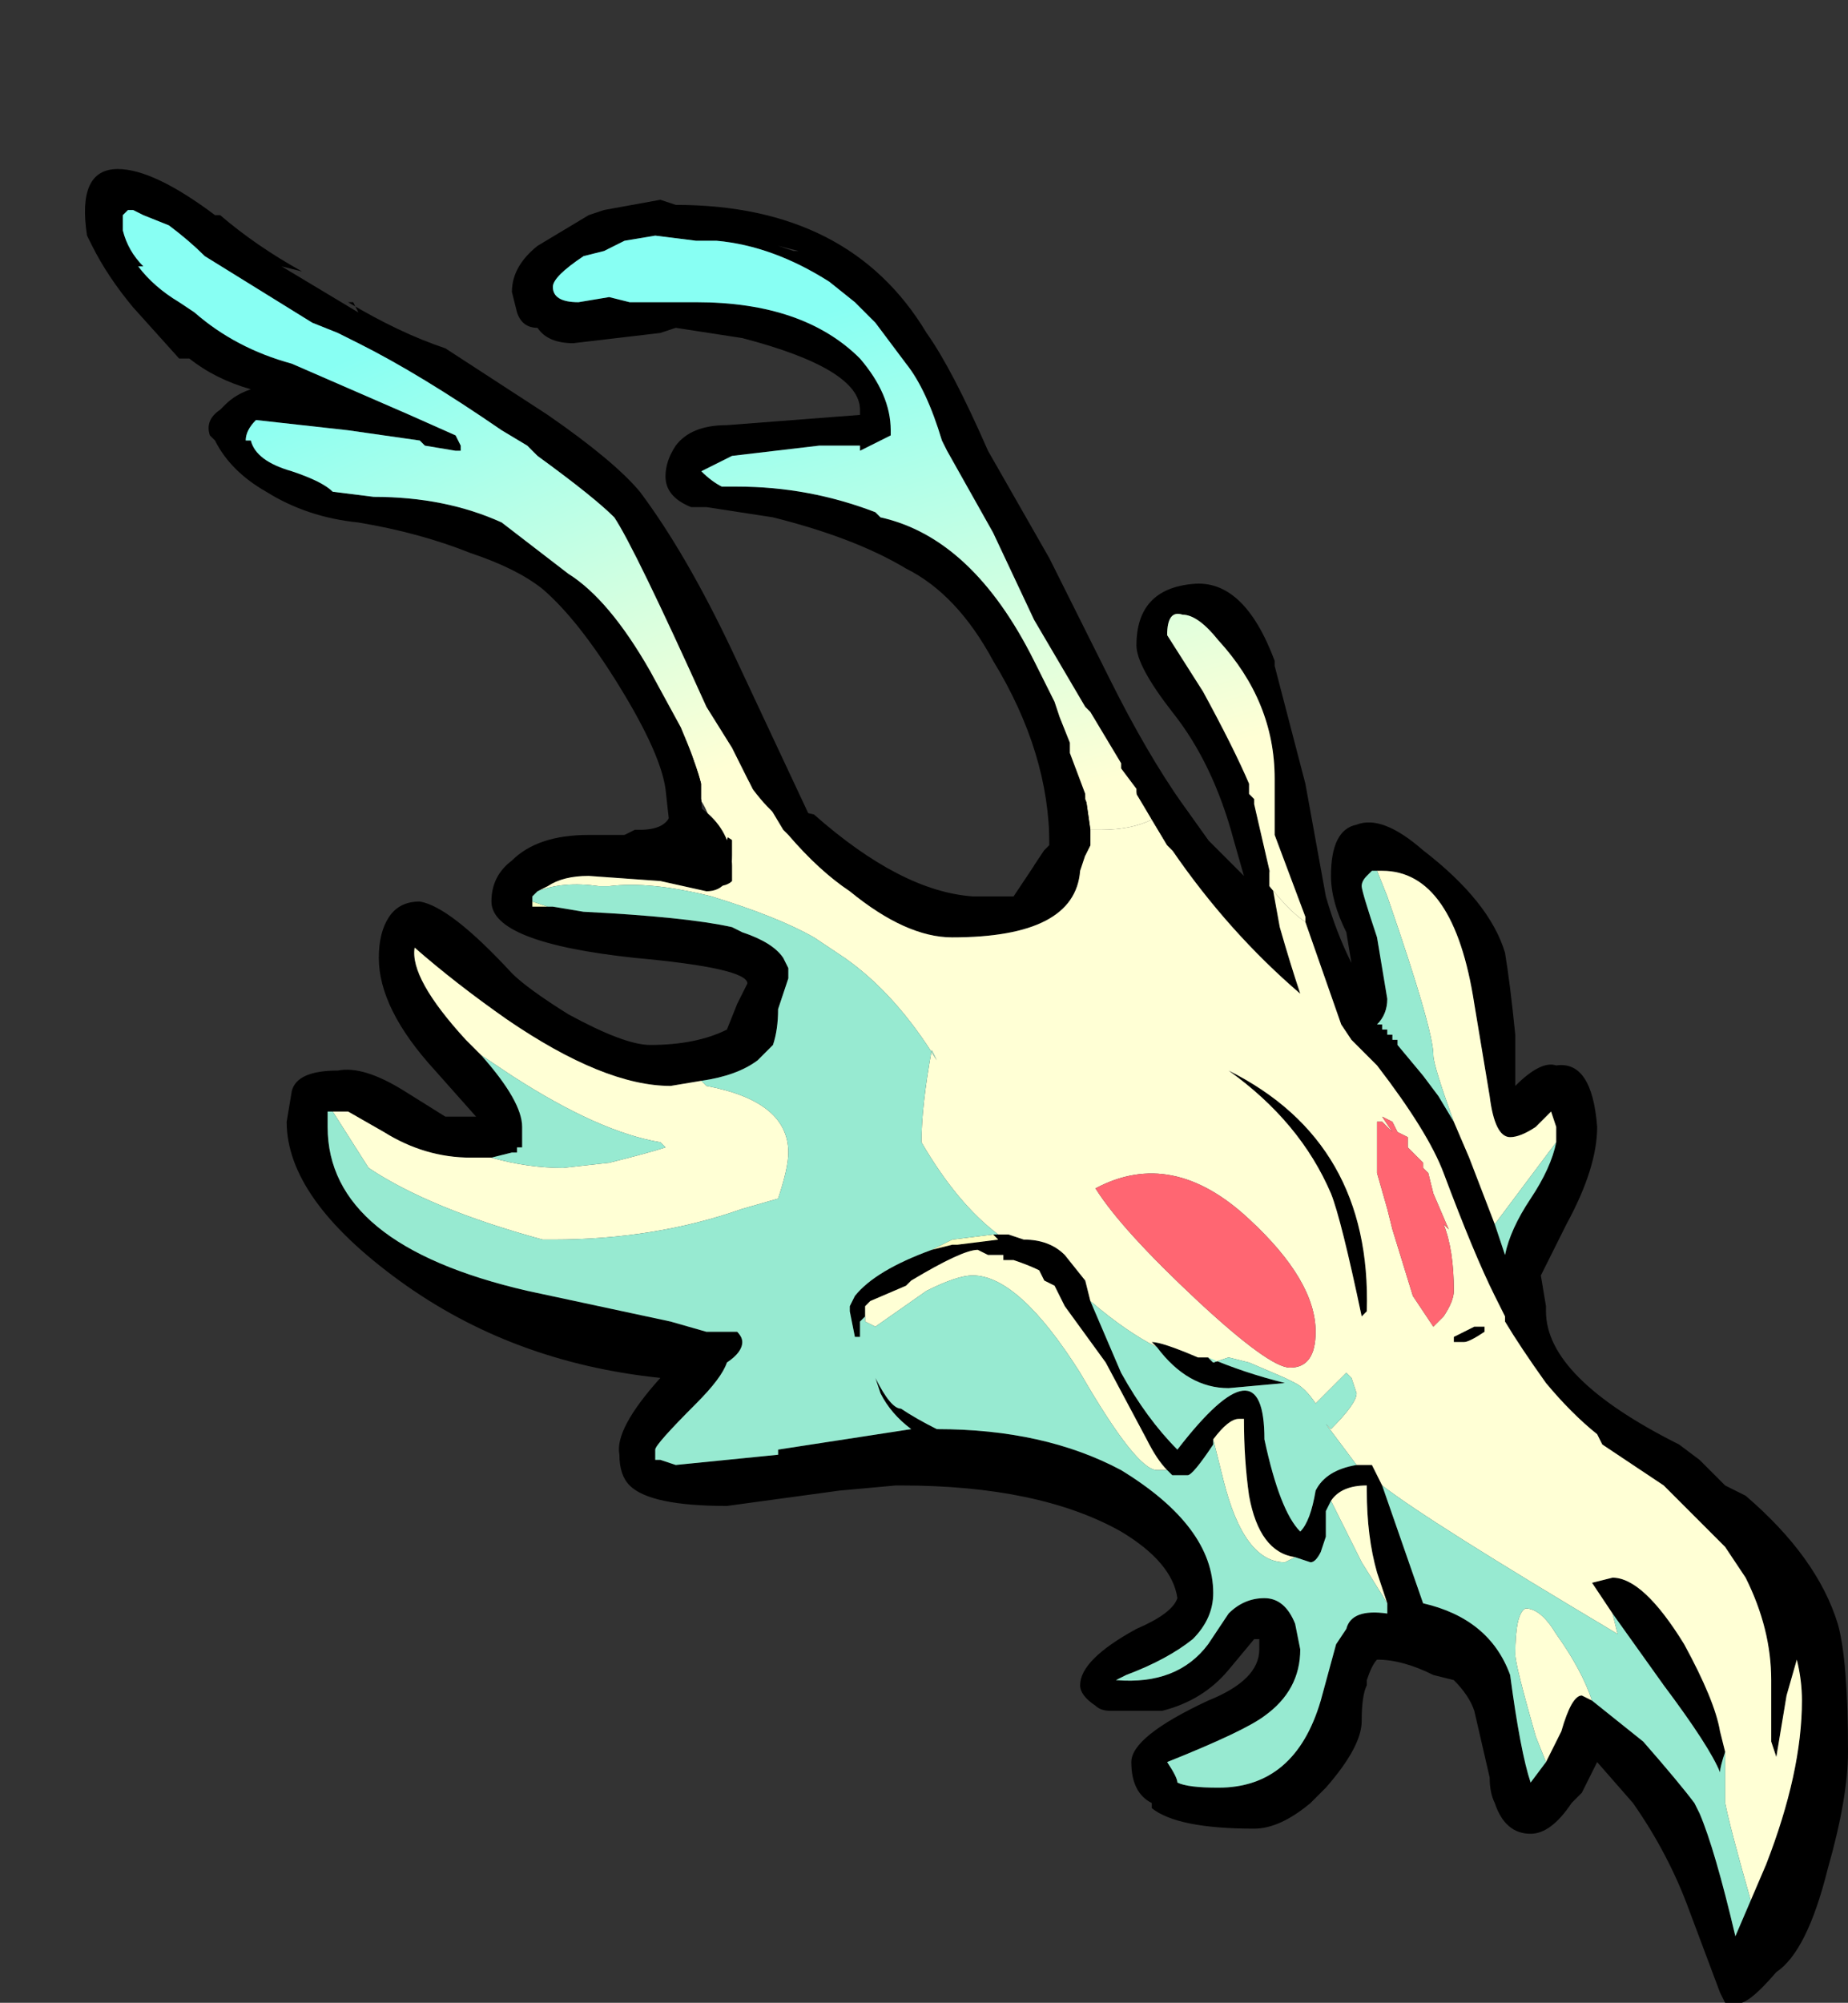 <?xml version="1.0" encoding="UTF-8" standalone="no"?>
<svg xmlns:ffdec="https://www.free-decompiler.com/flash" xmlns:xlink="http://www.w3.org/1999/xlink" ffdec:objectType="frame" height="136.85px" width="126.35px" xmlns="http://www.w3.org/2000/svg">
  <rect width="100%" height="100%" fill="#333333" stroke="none"/>
  <g transform="matrix(1.0, 0.0, 0.0, 1.0, 71.75, 135.8)">
    <use ffdec:characterId="704" height="13.85" transform="matrix(7.0, 0.0, 0.0, 7.0, -52.15, -95.9)" width="15.25" xlink:href="#shape0"/>
    <use ffdec:characterId="730" height="6.5" transform="matrix(7.0, 0.0, 0.0, 7.0, -36.75, -122.15)" width="6.8" xlink:href="#shape1"/>
    <use ffdec:characterId="729" height="6.9" transform="matrix(7.0, 0.0, 0.0, 7.0, -65.8, -124.25)" width="7.05" xlink:href="#shape2"/>
    <use ffdec:characterId="706" height="0.9" transform="matrix(7.0, 0.0, 0.0, 7.0, -31.15, -81.55)" width="1.35" xlink:href="#shape3"/>
  </g>
  <defs>
    <g id="shape0" transform="matrix(1.0, 0.0, 0.0, 1.0, 7.45, 13.7)">
      <path d="M4.95 -8.25 L4.95 -8.4 4.9 -8.55 4.75 -8.4 Q4.6 -8.3 4.5 -8.3 4.35 -8.3 4.3 -8.7 L4.15 -9.6 Q3.95 -10.9 3.25 -10.9 L3.2 -10.9 3.15 -10.9 3.1 -10.85 Q3.05 -10.8 3.05 -10.75 3.05 -10.7 3.2 -10.25 L3.3 -9.65 Q3.3 -9.5 3.2 -9.4 L3.25 -9.4 3.25 -9.35 3.3 -9.35 3.3 -9.3 3.35 -9.3 3.35 -9.25 3.4 -9.25 3.4 -9.2 3.65 -8.9 3.8 -8.7 3.95 -8.45 4.1 -8.1 4.35 -7.45 4.45 -7.15 Q4.5 -7.4 4.7 -7.7 4.9 -8.0 4.95 -8.25 M0.7 -11.9 L0.85 -11.9 1.15 -11.75 1.3 -11.55 1.55 -11.2 1.9 -10.85 1.8 -11.2 Q1.6 -11.95 1.2 -12.45 0.85 -12.9 0.85 -13.1 0.85 -13.65 1.4 -13.7 1.9 -13.75 2.2 -12.95 L2.2 -12.9 2.5 -11.75 2.7 -10.65 Q2.8 -10.3 2.95 -10.0 L2.9 -10.3 Q2.75 -10.6 2.75 -10.85 2.75 -11.3 3.0 -11.35 3.25 -11.45 3.65 -11.1 4.3 -10.6 4.45 -10.1 4.5 -9.8 4.55 -9.3 L4.55 -8.8 Q4.8 -9.05 4.95 -9.0 5.3 -9.05 5.35 -8.4 5.35 -8.0 5.05 -7.45 L4.8 -6.95 4.85 -6.65 4.85 -6.6 Q4.85 -5.95 6.15 -5.3 L6.35 -5.15 6.6 -4.9 6.8 -4.8 Q7.5 -4.2 7.7 -3.55 7.8 -3.2 7.8 -2.3 7.8 -1.85 7.6 -1.15 7.4 -0.35 7.1 -0.15 6.8 0.2 6.7 0.15 L6.6 0.15 6.55 0.05 6.25 -0.75 Q6.05 -1.3 5.7 -1.8 L5.35 -2.2 5.2 -1.9 5.1 -1.8 Q4.9 -1.5 4.7 -1.5 4.45 -1.5 4.35 -1.8 4.3 -1.9 4.3 -2.05 L4.15 -2.7 Q4.1 -2.85 3.95 -3.0 L3.75 -3.05 Q3.45 -3.2 3.2 -3.2 3.15 -3.15 3.1 -3.0 L3.1 -2.95 Q3.05 -2.85 3.05 -2.6 3.05 -2.35 2.7 -1.95 L2.55 -1.8 Q2.25 -1.55 2.0 -1.55 1.25 -1.55 1.0 -1.75 L1.0 -1.8 Q0.8 -1.9 0.8 -2.2 0.8 -2.45 1.55 -2.8 2.05 -3.0 2.05 -3.3 L2.05 -3.4 2.0 -3.4 1.75 -3.1 Q1.5 -2.8 1.1 -2.7 L0.6 -2.7 Q0.5 -2.7 0.45 -2.75 0.3 -2.85 0.3 -2.95 0.3 -3.2 0.85 -3.5 1.2 -3.65 1.25 -3.8 1.2 -4.15 0.7 -4.45 -0.1 -4.9 -1.45 -4.9 L-1.5 -4.9 -2.05 -4.85 -3.15 -4.7 Q-3.9 -4.7 -4.1 -4.9 -4.2 -5.0 -4.2 -5.2 -4.25 -5.45 -3.8 -5.95 -5.25 -6.1 -6.35 -6.9 -7.45 -7.7 -7.45 -8.45 L-7.4 -8.75 Q-7.35 -8.95 -6.95 -8.95 -6.7 -9.0 -6.3 -8.75 L-5.9 -8.5 -5.6 -8.5 -6.0 -8.95 Q-6.55 -9.55 -6.55 -10.05 -6.55 -10.3 -6.45 -10.45 -6.35 -10.6 -6.15 -10.6 -5.85 -10.55 -5.25 -9.9 -5.1 -9.75 -4.7 -9.5 -4.15 -9.2 -3.9 -9.2 -3.45 -9.2 -3.15 -9.35 L-3.05 -9.6 -2.95 -9.8 Q-2.95 -9.95 -4.05 -10.05 -5.45 -10.2 -5.45 -10.6 -5.45 -10.85 -5.25 -11.0 -5.0 -11.25 -4.5 -11.25 L-3.6 -11.25 Q-3.55 -11.2 -3.5 -11.15 L-3.5 -11.25 -3.45 -11.25 Q-3.35 -11.25 -3.25 -11.35 L-3.25 -11.3 -3.1 -11.2 -3.1 -11.05 Q-3.1 -10.7 -3.35 -10.7 L-3.8 -10.8 -4.5 -10.85 Q-4.75 -10.85 -4.9 -10.75 L-5.0 -10.7 -5.05 -10.65 -5.05 -10.6 -5.05 -10.55 -4.9 -10.55 -4.85 -10.55 -4.55 -10.5 Q-3.55 -10.45 -3.1 -10.35 L-3.0 -10.3 Q-2.7 -10.2 -2.6 -10.05 L-2.55 -9.95 -2.55 -9.85 -2.65 -9.55 Q-2.65 -9.35 -2.7 -9.2 L-2.85 -9.05 Q-3.05 -8.9 -3.4 -8.85 L-3.7 -8.8 Q-4.35 -8.8 -5.3 -9.45 -5.8 -9.8 -6.2 -10.15 -6.25 -9.85 -5.7 -9.25 L-5.55 -9.1 Q-5.15 -8.65 -5.15 -8.4 L-5.15 -8.2 -5.2 -8.2 -5.2 -8.15 -5.25 -8.15 -5.45 -8.1 -5.65 -8.1 Q-6.1 -8.1 -6.5 -8.35 L-6.85 -8.55 -7.0 -8.55 -7.05 -8.55 -7.05 -8.4 Q-7.05 -7.25 -5.1 -6.8 L-3.7 -6.5 -3.35 -6.4 -3.05 -6.4 Q-3.0 -6.35 -3.0 -6.3 -3.0 -6.2 -3.15 -6.1 -3.2 -5.95 -3.45 -5.7 -3.85 -5.3 -3.85 -5.25 L-3.85 -5.15 -3.8 -5.15 -3.65 -5.1 -2.65 -5.2 -2.65 -5.25 -1.35 -5.45 Q-1.55 -5.6 -1.65 -5.8 L-1.7 -5.95 Q-1.55 -5.65 -1.45 -5.65 -1.3 -5.55 -1.1 -5.45 -0.05 -5.45 0.7 -5.05 1.6 -4.5 1.6 -3.85 1.6 -3.6 1.4 -3.4 1.15 -3.2 0.75 -3.05 L0.65 -3.0 Q1.25 -2.95 1.55 -3.35 L1.75 -3.65 Q1.9 -3.8 2.1 -3.8 2.3 -3.8 2.4 -3.55 L2.45 -3.3 Q2.45 -2.9 2.1 -2.65 1.9 -2.5 1.15 -2.2 1.25 -2.05 1.25 -2.0 1.35 -1.95 1.65 -1.95 2.4 -1.95 2.65 -2.8 L2.8 -3.35 2.9 -3.5 Q2.95 -3.7 3.3 -3.65 L3.3 -3.75 3.2 -4.05 Q3.1 -4.4 3.1 -4.85 L3.1 -4.9 Q2.85 -4.9 2.75 -4.75 L2.7 -4.65 2.7 -4.4 2.65 -4.25 Q2.6 -4.15 2.55 -4.15 L2.4 -4.2 Q2.05 -4.25 1.95 -4.8 1.9 -5.15 1.9 -5.55 L1.85 -5.55 Q1.75 -5.55 1.6 -5.35 L1.6 -5.3 Q1.4 -5.0 1.35 -5.0 L1.2 -5.0 1.15 -5.05 Q1.05 -5.15 0.95 -5.35 L0.55 -6.1 0.15 -6.65 0.05 -6.85 -0.05 -6.9 -0.1 -7.0 Q-0.2 -7.05 -0.35 -7.1 L-0.45 -7.1 -0.45 -7.15 -0.6 -7.15 -0.7 -7.2 Q-0.85 -7.2 -1.35 -6.9 L-1.4 -6.85 -1.75 -6.7 -1.8 -6.65 -1.8 -6.55 -1.85 -6.5 -1.85 -6.35 -1.9 -6.35 -1.95 -6.6 -1.95 -6.65 -1.9 -6.75 Q-1.7 -7.0 -1.15 -7.2 L-0.95 -7.25 -0.9 -7.25 -0.5 -7.3 -0.55 -7.35 -0.4 -7.35 -0.25 -7.3 Q0.0 -7.3 0.15 -7.15 L0.35 -6.9 0.4 -6.7 0.7 -6.0 Q0.95 -5.55 1.25 -5.25 2.1 -6.35 2.1 -5.35 2.25 -4.65 2.45 -4.45 2.55 -4.55 2.6 -4.85 2.7 -5.05 3.0 -5.1 L3.15 -5.1 3.25 -4.9 3.65 -3.75 Q4.3 -3.6 4.5 -3.05 4.6 -2.3 4.7 -2.0 L4.85 -2.2 5.0 -2.5 Q5.1 -2.85 5.2 -2.85 L5.3 -2.8 5.8 -2.4 Q6.15 -2.0 6.3 -1.8 L6.35 -1.7 Q6.5 -1.35 6.7 -0.5 L6.85 -0.85 7.0 -1.2 Q7.35 -2.1 7.35 -2.8 7.35 -3.0 7.3 -3.2 L7.2 -2.85 7.1 -2.25 7.05 -2.4 7.05 -3.0 Q7.05 -3.5 6.8 -4.0 L6.6 -4.3 6.0 -4.9 5.4 -5.3 5.35 -5.4 Q5.1 -5.6 4.85 -5.9 4.6 -6.25 4.45 -6.5 L4.45 -6.55 4.35 -6.75 Q4.15 -7.15 3.85 -7.95 3.7 -8.35 3.2 -9.0 L2.95 -9.25 2.85 -9.4 2.5 -10.4 2.5 -10.45 2.2 -11.25 2.2 -11.8 Q2.2 -12.55 1.65 -13.15 1.45 -13.4 1.3 -13.4 1.15 -13.45 1.15 -13.2 L1.5 -12.65 Q1.8 -12.1 1.95 -11.75 L1.95 -11.65 2.0 -11.6 2.0 -11.55 2.15 -10.9 2.25 -10.35 Q2.35 -10.0 2.45 -9.7 1.75 -10.3 1.2 -11.1 L1.15 -11.15 1.0 -11.4 0.8 -11.75 0.7 -11.75 Q0.45 -11.75 0.35 -11.65 L0.4 -11.3 0.4 -11.15 0.35 -11.05 0.3 -10.9 Q0.25 -10.25 -0.95 -10.25 -1.4 -10.25 -1.95 -10.7 -2.25 -10.9 -2.55 -11.25 L-2.6 -11.3 -2.75 -11.55 -2.3 -11.45 Q-1.45 -10.7 -0.75 -10.65 L-0.35 -10.65 -0.05 -11.1 0.0 -11.15 0.0 -11.3 0.05 -11.55 0.1 -11.75 0.25 -11.9 0.3 -11.9 0.65 -11.9 0.7 -11.9 M0.3 -11.9 L0.3 -11.9 M1.75 -8.95 Q3.15 -8.25 3.1 -6.6 L3.05 -6.55 Q2.85 -7.5 2.75 -7.75 2.45 -8.45 1.75 -8.95 M3.95 -6.35 L4.15 -6.45 4.25 -6.45 4.25 -6.4 Q4.1 -6.3 4.05 -6.3 L3.95 -6.3 3.95 -6.35 M5.5 -3.65 L5.3 -3.95 5.5 -4.0 Q5.8 -4.0 6.2 -3.35 6.5 -2.8 6.55 -2.5 L6.6 -2.3 Q6.55 -2.15 6.55 -2.1 6.45 -2.35 6.0 -2.95 L5.5 -3.65 M1.05 -6.25 L1.0 -6.3 Q1.1 -6.3 1.45 -6.15 L1.55 -6.15 Q1.9 -6.0 2.3 -5.9 L1.75 -5.85 Q1.35 -5.85 1.05 -6.25 M-3.45 -11.1 L-3.45 -11.1" fill="#000000" fill-rule="evenodd" stroke="none"/>
      <path d="M3.2 -10.9 L3.25 -10.9 Q3.95 -10.9 4.15 -9.6 L4.3 -8.7 Q4.35 -8.3 4.5 -8.3 4.6 -8.3 4.75 -8.4 L4.9 -8.55 4.95 -8.4 4.95 -8.25 4.35 -7.45 4.1 -8.1 3.95 -8.45 Q3.75 -9.0 3.75 -9.1 3.75 -9.35 3.3 -10.65 L3.2 -10.9 M-3.25 -11.35 Q-3.5 -11.7 -3.5 -11.85 -3.5 -12.35 -3.0 -11.85 L-2.75 -11.55 -2.6 -11.3 -2.55 -11.25 Q-2.25 -10.9 -1.95 -10.7 -1.4 -10.25 -0.95 -10.25 0.25 -10.25 0.3 -10.9 L0.35 -11.05 0.4 -11.15 0.4 -11.3 0.5 -11.3 Q0.8 -11.3 1.0 -11.4 L1.15 -11.15 1.2 -11.1 Q1.75 -10.3 2.45 -9.7 2.35 -10.0 2.25 -10.35 L2.15 -10.9 2.15 -10.75 Q2.35 -10.5 2.5 -10.4 L2.85 -9.4 2.95 -9.25 3.2 -9.0 Q3.7 -8.35 3.85 -7.95 4.15 -7.15 4.35 -6.75 L4.45 -6.55 4.45 -6.5 Q4.6 -6.25 4.85 -5.9 5.1 -5.6 5.35 -5.4 L5.4 -5.3 6.0 -4.9 6.6 -4.3 6.8 -4.0 Q7.05 -3.5 7.05 -3.0 L7.05 -2.4 7.1 -2.25 7.2 -2.85 7.3 -3.2 Q7.35 -3.0 7.35 -2.8 7.35 -2.1 7.0 -1.2 L6.85 -0.85 Q6.65 -1.55 6.6 -1.8 L6.6 -2.3 6.55 -2.5 Q6.5 -2.8 6.2 -3.35 5.8 -4.0 5.5 -4.0 L5.3 -3.95 5.5 -3.65 5.55 -3.45 Q3.7 -4.55 3.25 -4.9 L3.15 -5.1 3.0 -5.1 2.7 -5.5 2.75 -5.45 Q3.0 -5.7 3.0 -5.8 L2.95 -5.95 2.9 -6.0 2.6 -5.7 Q2.5 -5.85 2.4 -5.9 L2.3 -5.95 1.95 -6.1 1.75 -6.15 1.6 -6.1 1.55 -6.15 1.45 -6.15 Q1.1 -6.3 1.0 -6.3 L1.05 -6.25 Q0.75 -6.4 0.4 -6.7 L0.35 -6.9 0.15 -7.15 Q0.0 -7.3 -0.25 -7.3 L-0.4 -7.35 -0.55 -7.35 -0.5 -7.35 Q-0.9 -7.65 -1.25 -8.25 -1.25 -8.6 -1.15 -9.15 L-1.1 -9.05 Q-1.5 -9.7 -2.0 -10.05 L-2.3 -10.25 Q-2.65 -10.45 -3.3 -10.65 -3.9 -10.8 -4.3 -10.75 L-4.4 -10.75 Q-4.75 -10.8 -5.0 -10.7 L-4.9 -10.75 Q-4.75 -10.85 -4.5 -10.85 L-3.8 -10.8 -3.35 -10.7 Q-3.1 -10.7 -3.1 -11.05 L-3.1 -11.2 -3.25 -11.3 -3.25 -11.35 M5.3 -2.8 L5.2 -2.85 Q5.1 -2.85 5.0 -2.5 L4.85 -2.2 4.75 -2.45 Q4.55 -3.15 4.55 -3.25 4.55 -3.65 4.65 -3.7 4.8 -3.7 4.95 -3.45 5.2 -3.1 5.3 -2.8 M-1.75 -6.7 L-1.4 -6.85 -1.35 -6.9 Q-0.85 -7.2 -0.7 -7.2 L-0.6 -7.15 -0.45 -7.15 -0.45 -7.1 -0.35 -7.1 Q-0.2 -7.05 -0.1 -7.0 L-0.05 -6.9 0.05 -6.85 0.15 -6.65 0.55 -6.1 0.95 -5.35 Q1.05 -5.15 1.15 -5.05 L1.05 -5.05 Q0.85 -5.05 0.3 -6.0 -0.3 -6.95 -0.75 -6.95 -0.9 -6.95 -1.2 -6.8 L-1.7 -6.45 -1.8 -6.5 -1.8 -6.65 -1.75 -6.7 M1.6 -5.35 Q1.75 -5.55 1.85 -5.55 L1.9 -5.55 Q1.9 -5.15 1.95 -4.8 2.05 -4.25 2.4 -4.2 L2.3 -4.15 Q1.9 -4.15 1.7 -4.95 L1.6 -5.35 M2.75 -4.75 Q2.85 -4.9 3.1 -4.9 L3.1 -4.85 Q3.1 -4.4 3.2 -4.05 L3.3 -3.75 3.05 -4.15 2.75 -4.75 M-7.0 -8.55 L-6.85 -8.55 -6.5 -8.35 Q-6.1 -8.1 -5.65 -8.1 L-5.45 -8.1 Q-5.1 -8.0 -4.75 -8.0 L-4.3 -8.05 Q-3.9 -8.15 -3.75 -8.2 L-3.8 -8.25 Q-4.4 -8.35 -5.25 -8.9 L-5.55 -9.1 -5.7 -9.25 Q-6.25 -9.85 -6.2 -10.15 -5.8 -9.8 -5.3 -9.45 -4.35 -8.8 -3.7 -8.8 L-3.4 -8.85 -3.35 -8.8 Q-2.55 -8.65 -2.55 -8.15 -2.55 -8.0 -2.65 -7.7 L-3.0 -7.6 Q-3.85 -7.3 -4.85 -7.3 L-4.95 -7.3 Q-6.05 -7.6 -6.65 -8.0 L-7.0 -8.55 M1.75 -8.95 Q2.45 -8.45 2.75 -7.75 2.85 -7.5 3.05 -6.55 L3.1 -6.6 Q3.15 -8.25 1.75 -8.95 M3.65 -8.0 L3.65 -8.05 3.5 -8.2 3.5 -8.3 3.4 -8.35 3.35 -8.45 3.25 -8.5 3.35 -8.35 3.25 -8.45 3.2 -8.45 3.2 -7.95 3.3 -7.6 3.35 -7.4 3.55 -6.75 3.75 -6.45 3.85 -6.55 Q3.95 -6.7 3.95 -6.8 3.95 -7.2 3.85 -7.45 L3.9 -7.4 3.75 -7.75 3.7 -7.95 3.65 -8.0 M1.95 -7.5 Q1.2 -8.2 0.45 -7.8 0.7 -7.4 1.45 -6.7 2.15 -6.05 2.35 -6.05 2.6 -6.05 2.6 -6.4 2.6 -6.9 1.95 -7.5 M3.95 -6.35 L3.95 -6.3 4.05 -6.3 Q4.1 -6.3 4.25 -6.4 L4.25 -6.45 4.15 -6.45 3.95 -6.35" fill="#ffffd5" fill-rule="evenodd" stroke="none"/>
      <path d="M-0.55 -7.35 L-0.5 -7.3 -0.9 -7.25 -0.95 -7.25 -1.15 -7.2 -0.95 -7.3 -0.55 -7.35" fill="#ffffc1" fill-rule="evenodd" stroke="none"/>
      <path d="M-4.9 -10.55 L-5.05 -10.55 -5.05 -10.6 -4.9 -10.55" fill="url(#gradient0)" fill-rule="evenodd" stroke="none"/>
      <path d="M0.65 -11.9 L0.7 -11.9 0.65 -11.9 M2.15 -10.9 L2.0 -11.55 2.0 -11.6 1.95 -11.65 1.95 -11.75 Q1.8 -12.1 1.5 -12.65 L1.15 -13.2 Q1.15 -13.45 1.3 -13.4 1.45 -13.4 1.65 -13.15 2.2 -12.55 2.2 -11.8 L2.2 -11.25 2.5 -10.45 2.5 -10.4 Q2.35 -10.5 2.15 -10.75 L2.15 -10.9 M0.4 -11.3 L0.35 -11.65 Q0.45 -11.75 0.7 -11.75 L0.8 -11.75 1.0 -11.4 Q0.8 -11.3 0.5 -11.3 L0.4 -11.3 M0.3 -11.9 L0.3 -11.9" fill="url(#gradient1)" fill-rule="evenodd" stroke="none"/>
      <path d="M3.2 -10.9 L3.3 -10.65 Q3.75 -9.35 3.75 -9.1 3.75 -9.0 3.95 -8.45 L3.8 -8.7 3.65 -8.9 3.4 -9.2 3.4 -9.25 3.35 -9.25 3.35 -9.3 3.3 -9.3 3.3 -9.35 3.25 -9.35 3.25 -9.4 3.2 -9.4 Q3.3 -9.5 3.3 -9.65 L3.2 -10.25 Q3.05 -10.7 3.05 -10.75 3.05 -10.8 3.1 -10.85 L3.15 -10.9 3.2 -10.9 M4.35 -7.45 L4.95 -8.25 Q4.9 -8.0 4.7 -7.7 4.5 -7.4 4.45 -7.15 L4.35 -7.45 M6.85 -0.85 L6.7 -0.5 Q6.5 -1.35 6.35 -1.7 L6.3 -1.8 Q6.15 -2.0 5.8 -2.4 L5.3 -2.8 Q5.2 -3.1 4.95 -3.45 4.8 -3.7 4.65 -3.7 4.55 -3.65 4.55 -3.25 4.55 -3.15 4.75 -2.45 L4.85 -2.2 4.7 -2.0 Q4.6 -2.3 4.5 -3.05 4.3 -3.6 3.65 -3.75 L3.25 -4.9 Q3.7 -4.55 5.55 -3.45 L5.5 -3.65 6.0 -2.95 Q6.45 -2.35 6.55 -2.1 6.55 -2.15 6.6 -2.3 L6.6 -1.8 Q6.65 -1.55 6.85 -0.85 M3.0 -5.1 Q2.7 -5.05 2.6 -4.85 2.55 -4.55 2.45 -4.45 2.25 -4.65 2.1 -5.35 2.1 -6.35 1.25 -5.25 0.95 -5.55 0.7 -6.0 L0.4 -6.7 Q0.75 -6.4 1.05 -6.25 1.35 -5.85 1.75 -5.85 L2.3 -5.9 Q1.9 -6.0 1.55 -6.15 L1.6 -6.1 1.75 -6.15 1.95 -6.1 2.3 -5.95 2.4 -5.9 Q2.5 -5.85 2.6 -5.7 L2.9 -6.0 2.95 -5.95 3.0 -5.8 Q3.0 -5.7 2.75 -5.45 L2.7 -5.5 3.0 -5.1 M-1.15 -7.2 Q-1.7 -7.0 -1.9 -6.75 L-1.95 -6.65 -1.95 -6.6 -1.9 -6.35 -1.85 -6.35 -1.85 -6.5 -1.8 -6.55 -1.8 -6.65 -1.75 -6.7 -1.8 -6.65 -1.8 -6.5 -1.7 -6.45 -1.2 -6.8 Q-0.9 -6.95 -0.75 -6.95 -0.3 -6.95 0.3 -6.0 0.85 -5.05 1.05 -5.05 L1.15 -5.05 1.2 -5.0 1.35 -5.0 Q1.4 -5.0 1.6 -5.3 L1.6 -5.35 1.7 -4.95 Q1.9 -4.15 2.3 -4.15 L2.4 -4.2 2.55 -4.15 Q2.6 -4.15 2.65 -4.25 L2.7 -4.4 2.7 -4.65 2.75 -4.75 3.05 -4.15 3.3 -3.75 3.3 -3.65 Q2.95 -3.7 2.9 -3.5 L2.8 -3.35 2.65 -2.8 Q2.4 -1.95 1.65 -1.95 1.35 -1.95 1.25 -2.0 1.25 -2.05 1.15 -2.2 1.9 -2.5 2.1 -2.65 2.45 -2.9 2.45 -3.3 L2.4 -3.55 Q2.3 -3.8 2.1 -3.8 1.9 -3.8 1.75 -3.65 L1.55 -3.35 Q1.25 -2.95 0.65 -3.0 L0.75 -3.05 Q1.15 -3.2 1.4 -3.4 1.6 -3.6 1.6 -3.85 1.6 -4.5 0.7 -5.05 -0.05 -5.45 -1.1 -5.45 -1.3 -5.55 -1.45 -5.65 -1.55 -5.65 -1.7 -5.95 L-1.65 -5.8 Q-1.55 -5.6 -1.35 -5.45 L-2.65 -5.25 -2.65 -5.2 -3.65 -5.1 -3.8 -5.15 -3.85 -5.15 -3.85 -5.25 Q-3.85 -5.3 -3.45 -5.7 -3.2 -5.95 -3.15 -6.1 -3.0 -6.2 -3.0 -6.3 -3.0 -6.35 -3.05 -6.4 L-3.35 -6.4 -3.7 -6.5 -5.1 -6.8 Q-7.05 -7.25 -7.05 -8.4 L-7.05 -8.55 -7.0 -8.55 -6.65 -8.0 Q-6.05 -7.6 -4.95 -7.3 L-4.85 -7.3 Q-3.85 -7.3 -3.0 -7.6 L-2.65 -7.7 Q-2.55 -8.0 -2.55 -8.15 -2.55 -8.65 -3.35 -8.8 L-3.4 -8.85 Q-3.05 -8.9 -2.85 -9.05 L-2.7 -9.2 Q-2.65 -9.35 -2.65 -9.55 L-2.55 -9.85 -2.55 -9.95 -2.6 -10.05 Q-2.7 -10.2 -3.0 -10.3 L-3.1 -10.35 Q-3.55 -10.45 -4.55 -10.5 L-4.85 -10.55 -4.9 -10.55 -5.05 -10.6 -5.05 -10.65 -5.0 -10.7 Q-4.75 -10.8 -4.4 -10.75 L-4.3 -10.75 Q-3.9 -10.8 -3.3 -10.65 -2.65 -10.45 -2.3 -10.25 L-2.0 -10.05 Q-1.5 -9.7 -1.1 -9.05 L-1.15 -9.15 Q-1.25 -8.6 -1.25 -8.25 -0.9 -7.65 -0.5 -7.35 L-0.55 -7.35 -0.95 -7.3 -1.15 -7.2 M-5.45 -8.1 L-5.25 -8.15 -5.2 -8.15 -5.2 -8.2 -5.15 -8.2 -5.15 -8.4 Q-5.15 -8.65 -5.55 -9.1 L-5.25 -8.9 Q-4.4 -8.35 -3.8 -8.25 L-3.75 -8.2 Q-3.9 -8.15 -4.3 -8.05 L-4.75 -8.0 Q-5.1 -8.0 -5.45 -8.1" fill="#97ead1" fill-rule="evenodd" stroke="none"/>
      <path d="M1.95 -7.5 Q2.6 -6.9 2.6 -6.4 2.6 -6.05 2.35 -6.05 2.15 -6.05 1.45 -6.7 0.7 -7.4 0.45 -7.8 1.2 -8.2 1.95 -7.5 M3.65 -8.0 L3.7 -7.95 3.75 -7.75 3.9 -7.4 3.85 -7.45 Q3.95 -7.2 3.95 -6.8 3.95 -6.7 3.85 -6.55 L3.75 -6.45 3.55 -6.75 3.35 -7.4 3.3 -7.6 3.2 -7.95 3.2 -8.45 3.25 -8.45 3.35 -8.35 3.25 -8.5 3.35 -8.45 3.4 -8.35 3.5 -8.3 3.5 -8.2 3.65 -8.05 3.65 -8.0" fill="#ff6672" fill-rule="evenodd" stroke="none"/>
    </g>
    <linearGradient gradientTransform="matrix(-0.001, -0.003, 0.137, -0.04, 12.7, -18.0)" gradientUnits="userSpaceOnUse" id="gradient0" spreadMethod="pad" x1="-819.2" x2="819.2">
      <stop offset="0.004" stop-color="#ffffc1"/>
      <stop offset="1.0" stop-color="#88fff3"/>
    </linearGradient>
    <linearGradient gradientTransform="matrix(-0.001, -0.003, 0.137, -0.04, 12.7, -18.0)" gradientUnits="userSpaceOnUse" id="gradient1" spreadMethod="pad" x1="-819.2" x2="819.2">
      <stop offset="0.004" stop-color="#ffffd5"/>
      <stop offset="1.0" stop-color="#88fff3"/>
    </linearGradient>
    <g id="shape1" transform="matrix(1.0, 0.0, 0.0, 1.0, 5.25, 17.45)">
      <path d="M0.85 -11.65 L0.85 -11.7 0.7 -11.9 0.7 -11.95 0.4 -12.45 0.35 -12.5 -0.15 -13.35 -0.55 -14.2 -1.0 -15.0 -1.05 -15.1 Q-1.2 -15.6 -1.4 -15.85 L-1.7 -16.25 -1.9 -16.45 -2.15 -16.65 Q-2.7 -17.0 -3.25 -17.05 L-3.45 -17.05 -3.85 -17.1 -4.15 -17.05 -4.35 -16.95 -4.55 -16.9 Q-4.85 -16.7 -4.85 -16.6 -4.85 -16.45 -4.6 -16.45 L-4.3 -16.5 -4.1 -16.45 -3.45 -16.45 Q-2.4 -16.45 -1.85 -15.9 -1.55 -15.55 -1.55 -15.2 L-1.55 -15.15 -1.85 -15.0 -1.85 -15.05 -2.25 -15.05 -3.1 -14.95 Q-3.3 -14.85 -3.4 -14.8 -3.3 -14.7 -3.2 -14.65 L-3.05 -14.65 Q-2.35 -14.65 -1.7 -14.4 L-1.65 -14.35 Q-0.75 -14.15 -0.15 -12.95 L0.05 -12.55 0.1 -12.4 0.2 -12.15 0.2 -12.05 0.35 -11.65 0.4 -11.3 0.4 -11.15 0.35 -11.05 Q0.1 -10.95 -0.15 -10.95 L-0.05 -11.1 0.0 -11.15 Q0.0 -12.05 -0.55 -12.95 -0.9 -13.6 -1.4 -13.85 -1.9 -14.15 -2.7 -14.35 L-3.35 -14.45 -3.5 -14.45 Q-3.75 -14.55 -3.75 -14.75 -3.75 -14.9 -3.65 -15.05 -3.5 -15.25 -3.15 -15.25 L-1.85 -15.35 -1.85 -15.4 Q-1.85 -15.8 -3.0 -16.1 L-3.65 -16.2 -3.8 -16.15 -4.65 -16.05 Q-4.9 -16.05 -5.0 -16.2 -5.15 -16.2 -5.2 -16.35 L-5.25 -16.55 Q-5.25 -16.8 -5.0 -17.0 L-4.5 -17.3 -4.35 -17.35 -3.8 -17.45 -3.65 -17.4 Q-1.95 -17.4 -1.2 -16.15 -0.95 -15.8 -0.6 -15.0 L0.0 -13.95 0.6 -12.75 Q0.95 -12.05 1.3 -11.55 L1.55 -11.2 1.5 -11.0 1.2 -11.1 1.15 -11.15 0.85 -11.65 M-2.5 -16.95 L-2.65 -17.0 -2.45 -16.95 -2.5 -16.95" fill="#000000" fill-rule="evenodd" stroke="none"/>
      <path d="M0.35 -11.65 L0.2 -12.05 0.2 -12.15 0.1 -12.4 0.05 -12.55 -0.15 -12.95 Q-0.75 -14.15 -1.65 -14.35 L-1.7 -14.4 Q-2.35 -14.65 -3.05 -14.65 L-3.2 -14.65 Q-3.3 -14.7 -3.4 -14.8 -3.3 -14.85 -3.1 -14.95 L-2.25 -15.05 -1.85 -15.05 -1.85 -15.0 -1.55 -15.15 -1.55 -15.2 Q-1.55 -15.55 -1.85 -15.9 -2.4 -16.45 -3.45 -16.45 L-4.1 -16.45 -4.3 -16.5 -4.6 -16.45 Q-4.85 -16.45 -4.85 -16.6 -4.85 -16.7 -4.55 -16.9 L-4.35 -16.95 -4.15 -17.05 -3.85 -17.1 -3.45 -17.05 -3.25 -17.05 Q-2.7 -17.0 -2.15 -16.65 L-1.9 -16.45 -1.7 -16.25 -1.4 -15.85 Q-1.2 -15.6 -1.05 -15.1 L-1.0 -15.0 -0.55 -14.2 -0.15 -13.35 0.35 -12.5 0.4 -12.45 0.7 -11.95 0.7 -11.9 0.85 -11.7 0.85 -11.65 Q0.85 -11.55 0.8 -11.5 L0.6 -11.55 0.6 -11.5 0.55 -11.4 Q0.6 -11.35 0.5 -11.35 0.45 -11.35 0.35 -11.6 L0.35 -11.65" fill="url(#gradient2)" fill-rule="evenodd" stroke="none"/>
    </g>
    <linearGradient gradientTransform="matrix(-0.001, -0.003, 0.137, -0.04, 12.7, -18.0)" gradientUnits="userSpaceOnUse" id="gradient2" spreadMethod="pad" x1="-819.2" x2="819.2">
      <stop offset="0.004" stop-color="#ffffd5"/>
      <stop offset="1.0" stop-color="#88fff3"/>
    </linearGradient>
    <g id="shape2" transform="matrix(1.0, 0.0, 0.0, 1.0, 9.4, 17.75)">
      <path d="M-2.9 -11.7 L-3.1 -12.1 -3.35 -12.5 Q-4.05 -14.05 -4.25 -14.35 -4.45 -14.55 -5.0 -14.95 L-5.1 -15.05 -5.35 -15.2 Q-6.15 -15.75 -6.75 -16.05 L-6.95 -16.15 -7.2 -16.25 -8.25 -16.9 Q-8.4 -17.05 -8.6 -17.2 L-8.85 -17.3 -8.95 -17.35 -9.0 -17.35 -9.05 -17.3 -9.05 -17.15 Q-9.0 -16.95 -8.85 -16.8 L-8.9 -16.8 Q-8.75 -16.6 -8.5 -16.45 L-8.35 -16.35 Q-7.95 -16.0 -7.4 -15.85 L-6.25 -15.35 -5.8 -15.15 -5.75 -15.05 -5.75 -15.0 -5.8 -15.0 -6.1 -15.05 -6.15 -15.1 -6.85 -15.2 -7.75 -15.3 Q-7.85 -15.2 -7.85 -15.1 L-7.8 -15.1 Q-7.75 -14.9 -7.4 -14.8 -7.1 -14.7 -7.0 -14.6 L-6.6 -14.55 Q-5.9 -14.55 -5.35 -14.3 L-4.7 -13.8 Q-4.3 -13.55 -3.9 -12.85 L-3.6 -12.3 Q-3.45 -11.95 -3.4 -11.75 L-3.4 -11.6 Q-3.35 -10.9 -3.5 -10.85 L-3.65 -11.0 -3.65 -11.05 -3.7 -11.25 -3.75 -11.7 Q-3.8 -12.05 -4.2 -12.7 -4.6 -13.35 -4.95 -13.65 -5.2 -13.85 -5.65 -14.0 -6.15 -14.2 -6.75 -14.3 -7.25 -14.35 -7.65 -14.6 -8.0 -14.8 -8.15 -15.1 L-8.2 -15.15 Q-8.25 -15.3 -8.1 -15.4 L-8.05 -15.45 Q-7.95 -15.55 -7.8 -15.6 -8.15 -15.7 -8.4 -15.9 L-8.5 -15.9 -8.95 -16.4 Q-9.2 -16.7 -9.35 -17.0 L-9.4 -17.1 Q-9.5 -17.75 -9.1 -17.75 -8.75 -17.75 -8.15 -17.3 L-8.1 -17.3 Q-7.75 -17.0 -7.3 -16.75 L-7.5 -16.8 -6.75 -16.35 -6.8 -16.45 -6.85 -16.45 Q-6.35 -16.15 -5.9 -16.0 L-4.9 -15.35 Q-4.25 -14.9 -4.0 -14.6 -3.55 -14.0 -3.1 -13.05 L-2.35 -11.45 -2.35 -11.35 -2.4 -11.35 Q-2.6 -11.3 -2.9 -11.7" fill="#000000" fill-rule="evenodd" stroke="none"/>
      <path d="M-3.4 -11.6 L-3.4 -11.75 Q-3.45 -11.95 -3.6 -12.3 L-3.9 -12.85 Q-4.3 -13.55 -4.7 -13.8 L-5.35 -14.3 Q-5.9 -14.55 -6.6 -14.55 L-7.0 -14.6 Q-7.1 -14.7 -7.4 -14.8 -7.75 -14.9 -7.8 -15.1 L-7.85 -15.1 Q-7.85 -15.2 -7.75 -15.3 L-6.85 -15.2 -6.15 -15.1 -6.1 -15.05 -5.8 -15.0 -5.75 -15.0 -5.75 -15.05 -5.8 -15.15 -6.25 -15.35 -7.4 -15.85 Q-7.95 -16.0 -8.35 -16.35 L-8.5 -16.45 Q-8.75 -16.6 -8.9 -16.8 L-8.85 -16.8 Q-9.0 -16.95 -9.05 -17.15 L-9.05 -17.3 -9.0 -17.35 -8.95 -17.35 -8.85 -17.3 -8.6 -17.2 Q-8.4 -17.05 -8.25 -16.9 L-7.2 -16.25 -6.95 -16.15 -6.75 -16.05 Q-6.15 -15.75 -5.35 -15.2 L-5.1 -15.05 -5.0 -14.95 Q-4.45 -14.55 -4.25 -14.35 -4.05 -14.05 -3.35 -12.5 L-3.1 -12.1 -2.9 -11.7 -2.85 -11.5 Q-2.8 -11.3 -2.95 -11.3 -3.0 -11.25 -3.1 -11.35 L-3.15 -11.2 -3.2 -11.15 -3.4 -11.6" fill="url(#gradient3)" fill-rule="evenodd" stroke="none"/>
    </g>
    <linearGradient gradientTransform="matrix(-0.001, -0.003, 0.136, -0.06, 8.5, -19.85)" gradientUnits="userSpaceOnUse" id="gradient3" spreadMethod="pad" x1="-819.2" x2="819.2">
      <stop offset="0.004" stop-color="#ffffd5"/>
      <stop offset="1.0" stop-color="#88fff3"/>
    </linearGradient>
    <g id="shape3" transform="matrix(1.0, 0.0, 0.0, 1.0, 4.45, 11.65)">
      <path d="M-4.45 -11.1 L-4.05 -11.3 -4.0 -11.3 Q-3.75 -11.3 -3.7 -11.45 L-3.65 -11.65 -3.55 -11.6 Q-3.25 -11.45 -3.15 -11.2 L-3.15 -11.15 Q-3.1 -11.05 -3.1 -10.95 -3.1 -10.85 -3.1 -10.8 -3.15 -10.75 -3.25 -10.75 -3.5 -10.75 -3.6 -10.9 L-3.7 -11.0 Q-3.75 -11.05 -3.75 -11.15 -3.9 -11.05 -4.1 -11.05 L-4.35 -11.05 Q-4.4 -11.05 -4.45 -11.1 M-3.35 -11.15 L-3.35 -11.15" fill="#000000" fill-rule="evenodd" stroke="none"/>
    </g>
  </defs>
</svg>
